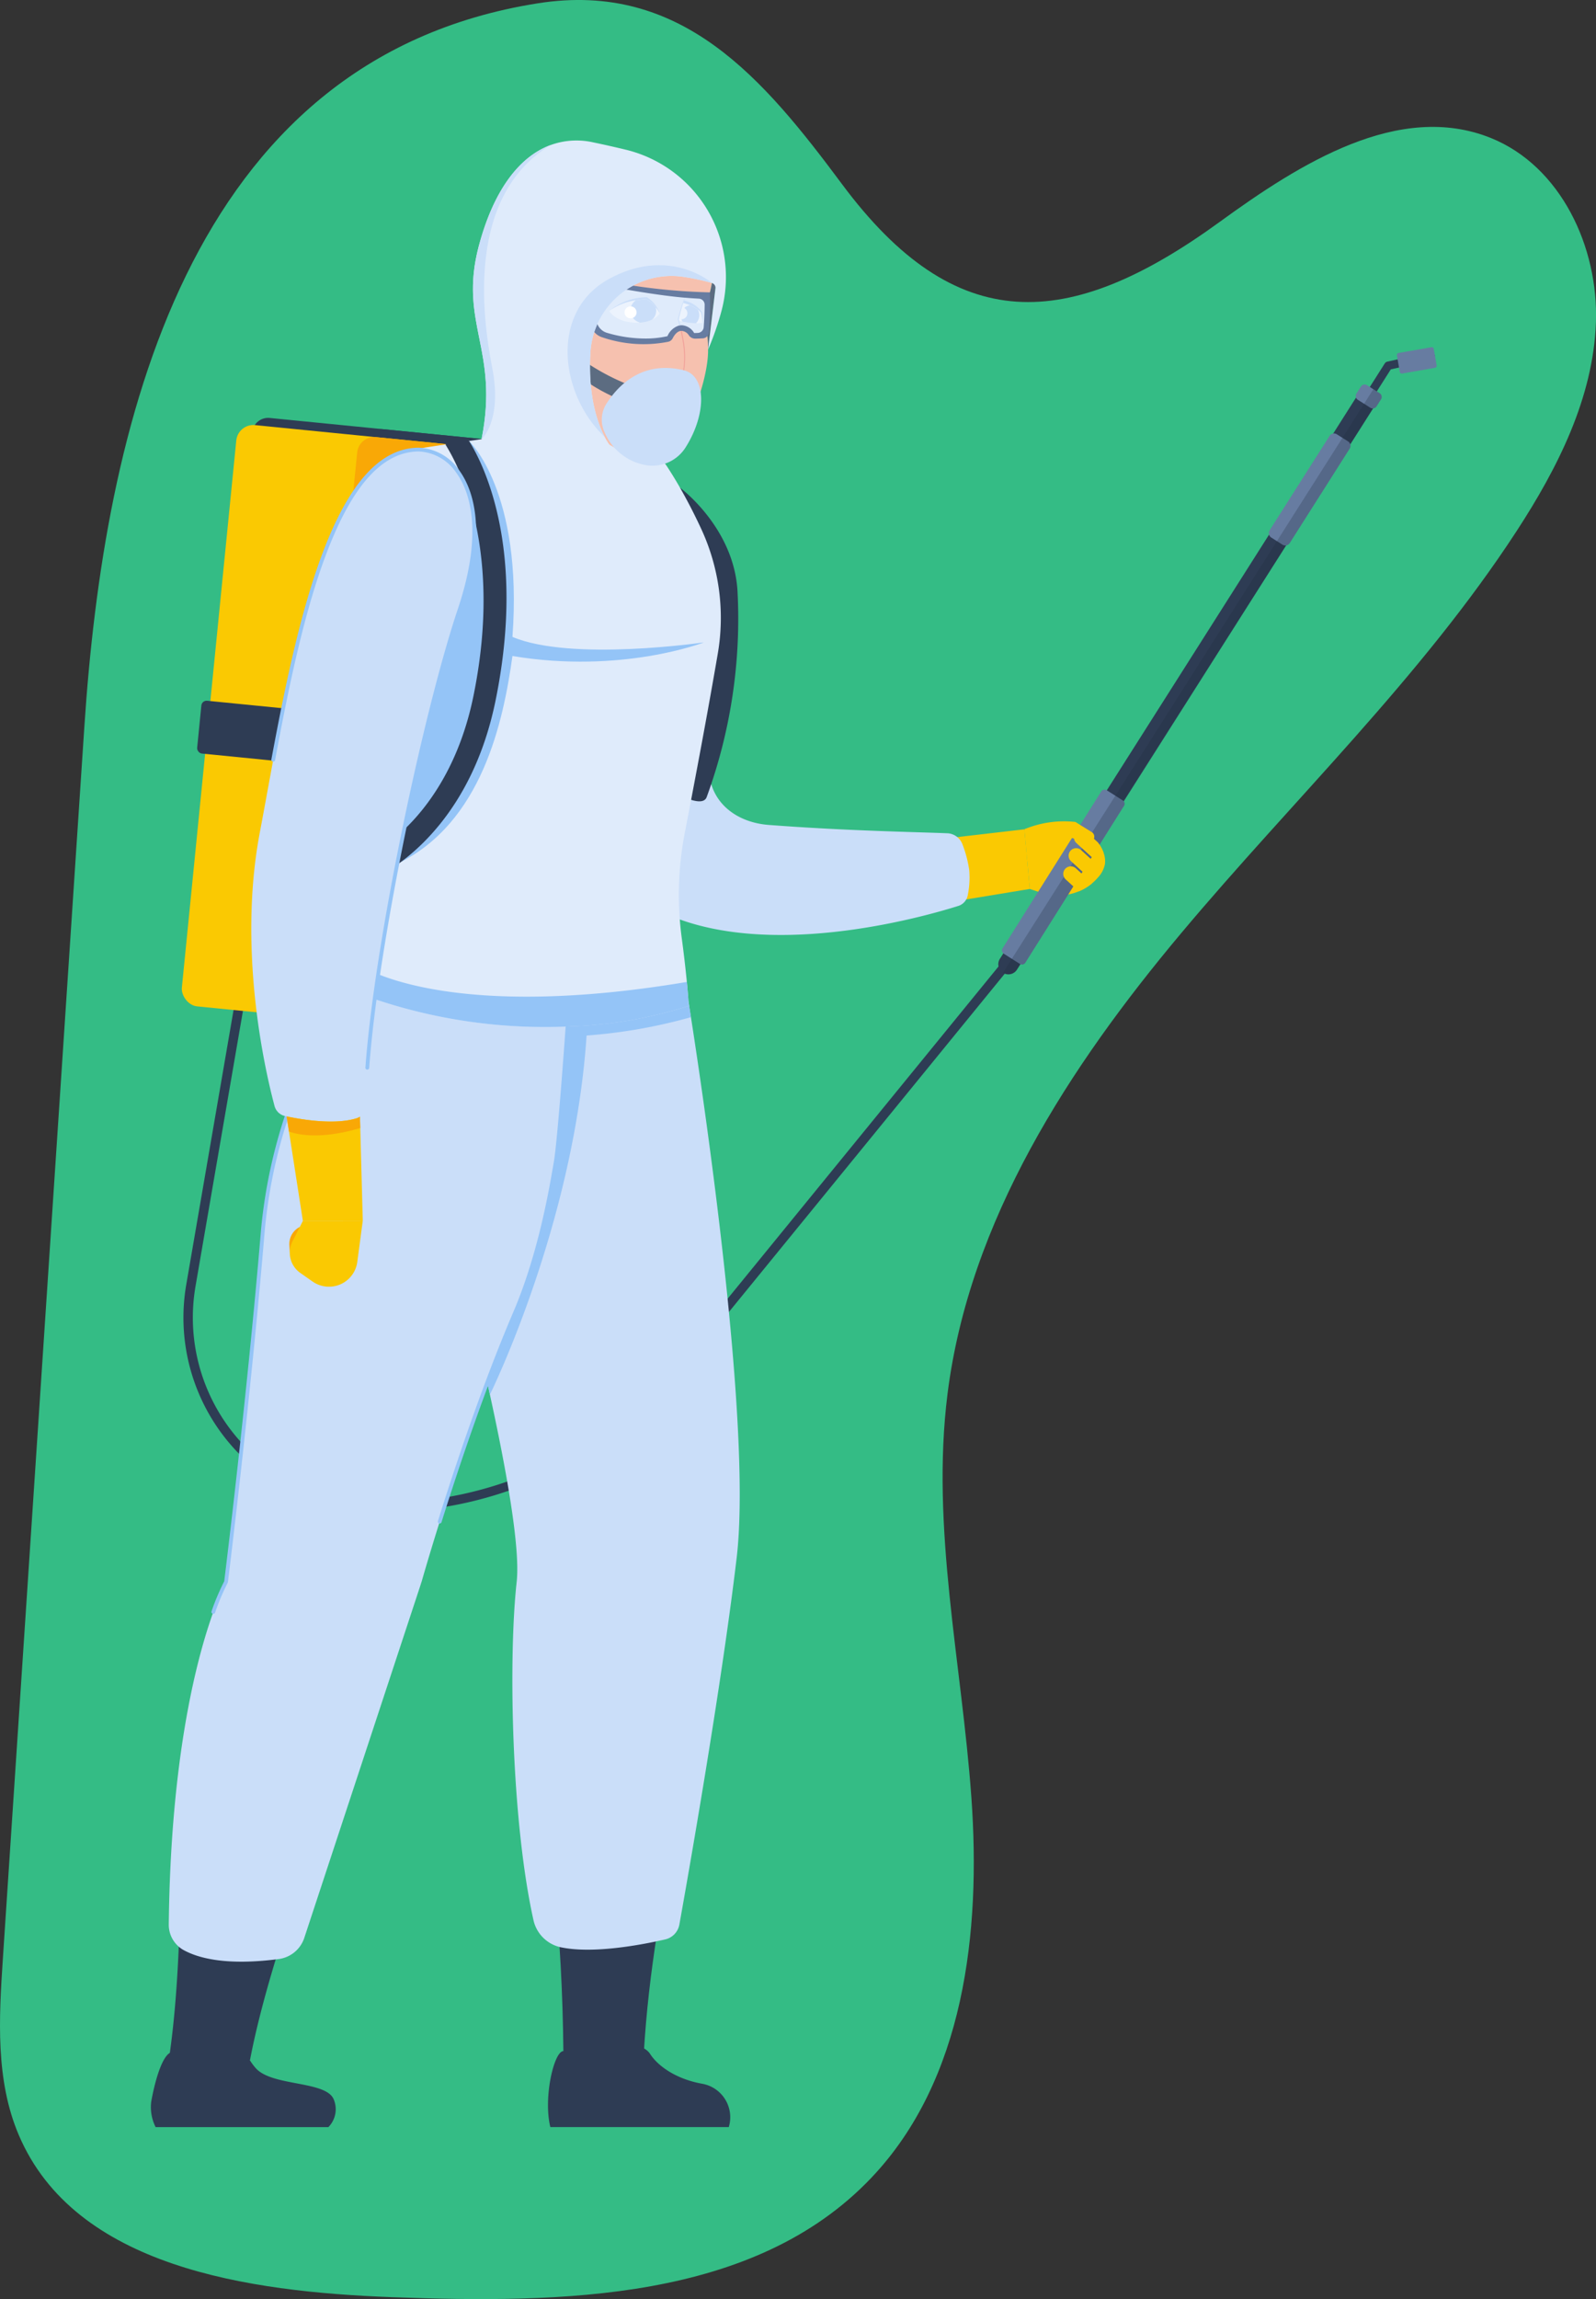 <svg xmlns="http://www.w3.org/2000/svg" width="250.421" height="360.52" viewBox="0 0 250.421 360.52">
  <rect x="0" y="0" width="250.421" height="360.52" fill="#333333" stroke="none"/>
  <g id="Grupo_960474" data-name="Grupo 960474" transform="translate(-317.245 -4355.15)">
    <path id="Trazado_726820" data-name="Trazado 726820" d="M348.772,126.378l-12.79,193.24c-.619,9.324-1.17,19.051,2.5,27.647,8.829,20.709,36,24.576,58.5,25.417,26.678.994,56.878.638,75.266-18.715,14.586-15.353,17.216-38.519,15.7-59.642s-6.385-42.261-3.745-63.274c3.416-27.176,19.06-51.27,36.662-72.253s37.651-40.075,52.61-63.019c6.459-9.905,12.044-20.922,12.466-32.742s-5.511-24.511-16.479-28.932c-14.406-5.8-29.956,4-42.519,13.132-23.881,17.359-41.494,18.019-59.28-5.878-12.272-16.49-25.127-31.94-47.718-28.379C364.577,21.706,351.829,80.173,348.772,126.378Z" transform="translate(-18.288 4342.685)" fill="#34bc85"/>
    <g id="Grupo_960148" data-name="Grupo 960148" transform="translate(340.898 4377.181)">
      <path id="Trazado_726821" data-name="Trazado 726821" d="M399.683,156.561c-.425,0-.846,0-1.268-.014a30.483,30.483,0,0,1-29.395-35.654l9.472-54.949,1.454.249-9.472,54.949a29.012,29.012,0,0,0,27.97,33.931,58.966,58.966,0,0,0,47.222-21.8l52.895-64.832,1.142.931L446.809,134.2a60.787,60.787,0,0,1-47.126,22.36Z" transform="translate(-363.448 58.515)" fill="#2e3c54"/>
      <g id="Grupo_960135" data-name="Grupo 960135" transform="translate(60.675 54.94)">
        <g id="Grupo_960134" data-name="Grupo 960134" transform="translate(57.833 53.065)">
          <g id="Grupo_960133" data-name="Grupo 960133" transform="translate(0)">
            <path id="Trazado_726822" data-name="Trazado 726822" d="M369.834,72.19,387.381,69.3l-.836-9.36-17.463,2.03s-1.134,7.067-1.115,7.295S369.834,72.19,369.834,72.19Z" transform="translate(-367.968 -59.937)" fill="#fac902"/>
          </g>
        </g>
        <path id="Trazado_726823" data-name="Trazado 726823" d="M437.46,105.649c-5.648,1.781-30.54,8.845-46.929.764-5.739-2.83-10.853-10.839-14.343-17.616-.219-.419-.427-.835-.63-1.244-2.6-5.218-4.144-9.409-4.144-9.409l22.654-37.58s.159,1.452.419,3.892.619,5.826,1.022,9.746v.005c.948,9.256,2.137,21.393,2.813,30.384.378,4.991,4.41,7.988,9.4,8.363,12.565.951,23.179,1.1,28.132,1.312a2.676,2.676,0,0,1,2.216,1.644,18.584,18.584,0,0,1,1.093,4.123,13.728,13.728,0,0,1-.238,3.966A2.157,2.157,0,0,1,437.46,105.649Z" transform="translate(-371.414 -40.565)" fill="#cadef9"/>
        <path id="Trazado_726824" data-name="Trazado 726824" d="M376.282,66.127a4.32,4.32,0,0,1-1.112,2.12,7.915,7.915,0,0,1-2.994,2.153,8.539,8.539,0,0,1-5.944.2l-1.748-.578-.833-9.36s4.144-1.452,6.785-1.082a8.066,8.066,0,0,1,4.739,3.139,6.193,6.193,0,0,1,.888,1.619A3.783,3.783,0,0,1,376.282,66.127Z" transform="translate(-287.24 -7.598)" fill="#fac902"/>
      </g>
      <g id="Grupo_960136" data-name="Grupo 960136" transform="translate(7.733 43.26)">
        <rect id="Rectángulo_340531" data-name="Rectángulo 340531" width="45.406" height="85.425" rx="2.51" transform="translate(8.436 0) rotate(5.667)" fill="#2e3c54"/>
        <rect id="Rectángulo_340532" data-name="Rectángulo 340532" width="45.406" height="85.425" rx="2.51" transform="translate(26.125 1.755) rotate(5.668)" fill="#2e3c54"/>
      </g>
      <g id="Grupo_960137" data-name="Grupo 960137" transform="translate(4.639 44.363)">
        <rect id="Rectángulo_340533" data-name="Rectángulo 340533" width="48.694" height="91.61" rx="2.692" transform="matrix(0.995, 0.099, -0.099, 0.995, 9.047, 0)" fill="#fac902"/>
        <rect id="Rectángulo_340534" data-name="Rectángulo 340534" width="48.694" height="91.61" rx="2.692" transform="translate(28.017 1.882) rotate(5.668)" fill="#f9a806"/>
      </g>
      <path id="Trazado_726825" data-name="Trazado 726825" d="M385.978,32.837a24.032,24.032,0,0,0,1.151-4.172c.227.071.438.14.63.214L386.528,39.1C386.534,35.987,385.781,33.544,385.978,32.837Z" transform="translate(-299.08 -6.322)" fill="#5c6c81"/>
      <path id="Trazado_726826" data-name="Trazado 726826" d="M385.97,71.587s6.347,40.993,8.212,56.957c1.315,11.245,2.8,22.462,4.38,31.775-4.55,28.5,2.608,32.742,3.01,74.039l5.415,1.507,7.191-1.507c1.515-26.423,9.1-47.315,10.987-74.039,1.512-21.448-3.914-90.242-3.914-90.242Z" transform="translate(-336.822 65.705)" fill="#2e3c54"/>
      <path id="Trazado_726827" data-name="Trazado 726827" d="M401.154,130.968c1.107,1.726,3.843,3.884,8.171,4.662a5.332,5.332,0,0,1,4.161,6.793h-28c-1.134-4.624.586-11.913,2.043-11.913s5.758,1.255,6.377.638C396.273,128.788,400.05,129.24,401.154,130.968Z" transform="translate(-322.789 169.095)" fill="#2e3c54"/>
      <path id="Trazado_726828" data-name="Trazado 726828" d="M432.16,157.023c-2.419,20.446-7.621,49.884-8.99,57.513a2.921,2.921,0,0,1-2.222,2.326c-3.542.816-11.3,2.32-16.43,1.222a5.6,5.6,0,0,1-4.249-4.29c-3.457-15.551-3.947-41.009-2.627-52.993.575-5.207-1.52-17.128-4.2-29.376-.137-.63-.277-1.266-.419-1.9-3.273-14.726-7.223-29.447-8.212-33.09-.151-.559-.233-.857-.233-.857l4.794-23.516,22.16-1.424L424.6,69.8s.14.868.386,2.443C426.845,84.129,434.633,136.134,432.16,157.023Z" transform="translate(-340.227 65.227)" fill="#cadef9"/>
      <path id="Trazado_726829" data-name="Trazado 726829" d="M442.484,103.022s-21.8,48.044-26.91,74.946l-7.226,5.747-5.542-5.563c2.846-19.128,1.027-38.612,3.72-52.347a58.242,58.242,0,0,1,9.809-22.782Z" transform="translate(-399.992 123.003)" fill="#2e3c54"/>
      <path id="Trazado_726830" data-name="Trazado 726830" d="M457.046,74.559s-1.276,18.391-1.923,22.026c-.526,2.953-2.233,13.852-6.35,23.473-1.783,4.158-3.492,8.544-5.078,12.855-5.58,15.156-9.6,29.37-9.6,29.37l-18.4,55.82a4.9,4.9,0,0,1-4.019,3.323c-8.212,1.071-12.633-.14-14.937-1.419a4.544,4.544,0,0,1-2.309-4.032c.436-38.434,8.99-53.692,8.99-53.692s3.523-28.2,5.763-54.968a80.792,80.792,0,0,1,10.71-33.405,5.34,5.34,0,0,0,.249-.479c1.375-2.978,2.257-4.481,2.257-4.481L455.455,74.3Z" transform="translate(-391.602 63.742)" fill="#cadef9"/>
      <path id="Trazado_726831" data-name="Trazado 726831" d="M394.614,167.481a.253.253,0,0,1-.1-.019.294.294,0,0,1-.178-.375,35.97,35.97,0,0,1,1.991-4.706c.175-1.43,3.586-29.011,5.755-54.9A80.609,80.609,0,0,1,412.832,73.95c.068-.123.162-.29.233-.452,1.37-2.961,2.265-4.5,2.276-4.512a.3.3,0,0,1,.3-.142l34.649,5.61a.3.3,0,0,1,.247.312c-.052.753-1.285,18.452-1.926,22.059-.036.2-.077.441-.126.718-.655,3.783-2.4,13.83-6.243,22.818-1.635,3.819-3.345,8.138-5.073,12.844-2.263,6.147-4.533,12.847-6.752,19.914a.294.294,0,0,1-.561-.175c2.219-7.078,4.492-13.787,6.758-19.944,1.737-4.712,3.446-9.042,5.087-12.872,3.821-8.924,5.552-18.923,6.2-22.686.047-.277.09-.518.126-.72.592-3.339,1.739-19.44,1.9-21.728L448.6,74.78,415.75,69.46c-.268.477-1.055,1.917-2.148,4.284-.082.181-.181.362-.257.5a80.006,80.006,0,0,0-10.672,33.285c-2.216,26.467-5.73,54.7-5.766,54.982a.3.3,0,0,1-.036.107,34.783,34.783,0,0,0-1.978,4.67A.3.3,0,0,1,394.614,167.481Z" transform="translate(-384.798 63.554)" fill="#94c4f7"/>
      <path id="Trazado_726832" data-name="Trazado 726832" d="M386.186,40.38s8.453,6.21,9.034,16.205A81.438,81.438,0,0,1,390.388,88.9c-.671,1.833-4.868-.666-4.868-.666l-.857-15.225Z" transform="translate(-303.156 14.053)" fill="#2e3c54"/>
      <g id="Grupo_960139" data-name="Grupo 960139" transform="translate(132.985 32.361)">
        <g id="Grupo_960138" data-name="Grupo 960138" transform="translate(0 0)">
          <path id="Trazado_726833" data-name="Trazado 726833" d="M358.134,33.615a.649.649,0,0,0-.69-.981l-6.659,1.487a.653.653,0,0,0-.408.285l-5.509,8.675a.648.648,0,0,0,1.093.7l5.366-8.448,6.4-1.427A.657.657,0,0,0,358.134,33.615Z" transform="translate(-289.74 -31.806)" fill="#2e3c54"/>
          <path id="Trazado_726834" data-name="Trazado 726834" d="M348.87,126.1a1.589,1.589,0,0,0,2.189-.488L407.153,37.27a1.585,1.585,0,1,0-2.676-1.7l-56.094,88.343A1.583,1.583,0,0,0,348.87,126.1Z" transform="translate(-348.135 -27.952)" fill="#2e3c54"/>
          <path id="Trazado_726835" data-name="Trazado 726835" d="M362.821,83.4l2.526,1.6a.313.313,0,0,0,.079.041.608.608,0,0,0,.77-.23l15.482-24.593a.614.614,0,0,0-.118-.8.375.375,0,0,0-.071-.055l-2.523-1.6a.366.366,0,0,0-.079-.041.615.615,0,0,0-.773.23L362.632,82.546a.616.616,0,0,0,.118.8A.448.448,0,0,0,362.821,83.4Z" transform="translate(-361.957 11.76)" fill="#677ca1"/>
          <path id="Trazado_726836" data-name="Trazado 726836" d="M348.138,36.868l1.969,1.252a.708.708,0,0,0,.967-.216l.7-1.1a.7.7,0,0,0-.216-.967l-1.97-1.252a.7.7,0,0,0-.967.216l-.7,1.1a.7.7,0,0,0-.063.625A.707.707,0,0,0,348.138,36.868Z" transform="translate(-291.73 -28.572)" fill="#677ca1"/>
          <rect id="Rectángulo_340535" data-name="Rectángulo 340535" width="3.278" height="5.873" rx="0.306" transform="matrix(0.172, 0.985, -0.985, 0.172, 68.274, 0)" fill="#677ca1"/>
          <path id="Trazado_726837" data-name="Trazado 726837" d="M349.982,53.6l1.759,1.118a.829.829,0,0,0,1.14-.255l9.4-14.8a.823.823,0,0,0-.255-1.14l-1.759-1.118a.829.829,0,0,0-1.14.255l-9.4,14.8a.831.831,0,0,0,.255,1.14Z" transform="translate(-307.15 -23.699)" fill="#677ca1"/>
        </g>
        <path id="Trazado_726838" data-name="Trazado 726838" d="M347.812,126.254a1.589,1.589,0,0,0,2.189-.488l.545-.86a.608.608,0,0,0,.77-.23L366.8,100.083a.614.614,0,0,0-.118-.8l25.554-40.045a.824.824,0,0,0,.573-.373l9.4-14.8a.818.818,0,0,0,.1-.677l3.58-5.637a.689.689,0,0,0,.54-.32l.7-1.1a.7.7,0,0,0-.216-.967l-.986-.627Z" transform="translate(-347.077 -28.105)" fill="#232d3f" opacity="0.25"/>
      </g>
      <path id="Trazado_726839" data-name="Trazado 726839" d="M442.731,71.729c-1.016,5.939-2.189,12.354-3.279,18.134-.274,1.457-.542,2.876-.8,4.235v0l-.071.373c-.364,1.915-.709,3.7-1.022,5.322a51.247,51.247,0,0,0-.482,16.512c.288,2.148.575,4.533.8,6.889.1,1.044.189,2.074.26,3.082.016.216.036.477.055.751l-.025-.071s-9.105,3.361-22.875,3.3a83.68,83.68,0,0,1-29.628-5.531c.353-1.3.734-2.657,1.115-4.035.518-1.852,1.044-3.734,1.55-5.525a68.2,68.2,0,0,0,1.879-8.938q.32-2.268.485-4.55a66.7,66.7,0,0,0-.181-11.716l-.011-.134c-.5-4.8-1.126-9.07-1.655-13.047-.474-3.572-.871-6.914-1.038-10.209-.1-1.926-.12-3.835-.033-5.763.249-5.372.63-9.231,1.038-12.006.622-4.243,1.375-7.908,5.528-8.966.614-.153,2.956-.52,5.667-.929,1.2-.175,2.471-.362,3.7-.54,3.454-.5,6.574-.929,6.791-.961.192-.025.384-.049.578-.079a147.7,147.7,0,0,1,17.838,2.1c1.005.205,1.958.436,2.813.679a5.29,5.29,0,0,1,2.265,1.315l.008,0a5.355,5.355,0,0,1,.742.9c.534.814,1.241,1.939,2.049,3.345.583,1.022,1.219,2.189,1.89,3.5l.252.5q.6,1.192,1.219,2.528A33.154,33.154,0,0,1,442.731,71.729Z" transform="translate(-353.762 8.752)" fill="#dfebfb"/>
      <path id="Trazado_726840" data-name="Trazado 726840" d="M412.7,41.37l-7.779,12.255L398.2,94.659l4.98-2.884,7.237-9.481,5.873-15.534s.181-8.766,0-9.086S412.7,41.37,412.7,41.37Z" transform="translate(-361.271 15.775)" fill="#94c4f7"/>
      <path id="Trazado_726841" data-name="Trazado 726841" d="M420.319,129.689c2.23-.2,2.4,1.6,3.912,3.265,2.6,2.865,11.086,1.907,12.223,4.911a3.988,3.988,0,0,1-.857,4.3H408.489a6.951,6.951,0,0,1-.693-3.969c.457-2.638,1.852-8.522,3.775-7.76C417.054,132.979,418.21,129.878,420.319,129.689Z" transform="translate(-407.724 169.356)" fill="#2e3c54"/>
      <path id="Trazado_726842" data-name="Trazado 726842" d="M390.792,38.2c.06.082.112.17.17.252C390.907,38.369,390.852,38.284,390.792,38.2Z" transform="translate(-315.561 10.265)" fill="#5272b9"/>
      <path id="Trazado_726843" data-name="Trazado 726843" d="M405.869,63.778a1,1,0,0,1-.852.449c-.948-.016-1.635-.014-2.142-.008a6.468,6.468,0,0,1-3.005-.682c-.622-.312-1.4-.715-2.279-1.2a62.527,62.527,0,0,1-5.711-3.556c-1.307-.912-2.643-1.928-3.947-3.046a34.411,34.411,0,0,1-1.852-6.04h.022a1.072,1.072,0,0,0,1.066-1.066c0-.411.005-.934,0-1.52,0-1.115-.016-2.468-.066-3.775.488.071.43-.033.9-.236.071-4.29,2.6-9.124,2.6-9.124a13.165,13.165,0,0,0,2.931-.866c.348-1.156.8-4.684,1.049-5.8,3.619-1.786,10.026-4.029,14.074-2.611,1.008.353.507,3.268.507,3.268a5.04,5.04,0,0,0,.564-.945c.025-.055.044-.107.068-.164a5.766,5.766,0,0,1,2.241,2.706,11.484,11.484,0,0,1,.523,6.8,24.032,24.032,0,0,1-1.151,4.172c-.2.707.556,3.15.551,6.259V46.8c0,.164,0,.334-.005.5C411.86,50.586,410.164,57.22,405.869,63.778Z" transform="translate(-324.512 -14.012)" fill="#f6c1af"/>
      <g id="Grupo_960140" data-name="Grupo 960140" transform="translate(55.744 4.587)">
        <path id="Trazado_726844" data-name="Trazado 726844" d="M390.512,35.726a29.213,29.213,0,0,0,1.1,7.421,10.6,10.6,0,0,1,4.446.86,25.261,25.261,0,0,1,.581,5.363,3.885,3.885,0,0,0,1.948-.126,40.869,40.869,0,0,1,2.326-11.3,16.089,16.089,0,0,0,3.577-1.057c.422-1.413,1.134-4.6,1.433-5.966h0c-.055-.3-.1-.625-.14-.961a17.106,17.106,0,0,1,.022-3.662,25.637,25.637,0,0,1,5.133-3.684c-2.342-.307-8.442-.92-12.809.29-3.194,2.438-4.175,5.125-5.613,8.215-.227,2.408-.219,3-.219,3Z" transform="translate(-390.509 -22.183)" fill="#612d4b"/>
        <path id="Trazado_726845" data-name="Trazado 726845" d="M398.733,27.937c-.378.074-.756.126-1.134.17s-.759.079-1.14.107c-.761.063-1.523.093-2.29.142a10.769,10.769,0,0,0,1.151.074c.384.005.77-.005,1.153-.036a10.73,10.73,0,0,0,1.145-.151A6.054,6.054,0,0,0,398.733,27.937Z" transform="translate(-388.326 -12.175)" fill="#3b1c3b"/>
      </g>
      <path id="Trazado_726846" data-name="Trazado 726846" d="M403.949,37.155c-.433.025-.83.041-1.151.047a1.22,1.22,0,0,1-1.035-.507,1.468,1.468,0,0,0-1.14-.709c-.036,0-.071,0-.107,0l-.041.005c-.6.071-1.033.709-1.257,1.148a1.051,1.051,0,0,1-.7.551,20.055,20.055,0,0,1-10.376-.707,2.665,2.665,0,0,1-1.857-2.342c-.293-4.251,5.969-5.867,5.969-5.867a95.2,95.2,0,0,0,12.8,1.172,56.612,56.612,0,0,1-.153,6.284A1.024,1.024,0,0,1,403.949,37.155Z" transform="translate(-317.32 -6.129)" fill="#677ca1"/>
      <path id="Trazado_726847" data-name="Trazado 726847" d="M402.5,35.958c-.208.008-.4.011-.553.014a2.41,2.41,0,0,0-1.978-1.219c-.049,0-.1,0-.153.005l-.041.005a1.057,1.057,0,0,0-.134.016,2.881,2.881,0,0,0-1.885,1.687,15.357,15.357,0,0,1-3.5.37,21.183,21.183,0,0,1-5.966-.888,2.339,2.339,0,0,1-1.479-3.23l.011-.025a7.629,7.629,0,0,1,3.386-3.72c.931.153,6.314,1.129,10.247,1.457l.036,0c.74.063,1.479.112,2.2.151a.948.948,0,0,1,.9.956c-.008,1.378-.077,2.605-.145,3.509A.983.983,0,0,1,402.5,35.958Z" transform="translate(-316.681 -5.781)" fill="#dfebfb"/>
      <g id="Grupo_960141" data-name="Grupo 960141" transform="translate(71.95 24.565)">
        <path id="Trazado_726848" data-name="Trazado 726848" d="M389.161,31.635s.775,1.624,3.857,1.833a7.541,7.541,0,0,0,.994,0A5.071,5.071,0,0,0,395.88,33a2.935,2.935,0,0,0,1.2-.972h0a4.793,4.793,0,0,0-2.021-2.556A9.281,9.281,0,0,0,389.161,31.635Z" transform="translate(-389.161 -29.476)" fill="#ecf3fd"/>
        <path id="Trazado_726849" data-name="Trazado 726849" d="M389.161,31.635a9.479,9.479,0,0,1,4.183-1.671h0c.586-.1,1.134-.145,1.616-.181a4.434,4.434,0,0,1,1.487,1.287,7.154,7.154,0,0,1,.633.961,4.793,4.793,0,0,0-2.021-2.556A9.281,9.281,0,0,0,389.161,31.635Z" transform="translate(-389.161 -29.476)" fill="#cadef9"/>
        <path id="Trazado_726850" data-name="Trazado 726850" d="M389.371,31.251a1.977,1.977,0,0,0,1.537,2.024,5.071,5.071,0,0,0,1.868-.466,1.91,1.91,0,0,0,.567-1.934,4.434,4.434,0,0,0-1.487-1.287c-.482.036-1.03.085-1.616.181h0A1.924,1.924,0,0,0,389.371,31.251Z" transform="translate(-386.056 -29.281)" fill="#cadef9"/>
      </g>
      <g id="Grupo_960142" data-name="Grupo 960142" transform="translate(82.844 25.077)">
        <path id="Trazado_726851" data-name="Trazado 726851" d="M386.7,32.638l.057.205c.123.038.3.09.526.142a9.755,9.755,0,0,0,2.117.252c.307,0,.633-.005.975-.03a3.6,3.6,0,0,0-.041-1.753,4.665,4.665,0,0,0-2.813-1.791l-.131.405c-.049.156-.1.312-.142.468-.1.351-.205.7-.3,1.055-.022.088-.047.175-.066.263l-.066.266c-.022.088-.041.178-.063.266Z" transform="translate(-386.7 -29.663)" fill="#ecf3fd"/>
        <path id="Trazado_726852" data-name="Trazado 726852" d="M386.7,30.068a9.243,9.243,0,0,1,1.093.37A5.759,5.759,0,0,1,389,31.1a2.5,2.5,0,0,1,.488.455,4.787,4.787,0,0,1,.2,1.657,3.6,3.6,0,0,0-.041-1.753,4.665,4.665,0,0,0-2.813-1.791Z" transform="translate(-386.009 -29.663)" fill="#cadef9"/>
        <path id="Trazado_726853" data-name="Trazado 726853" d="M386.9,32.129a1.452,1.452,0,0,0,.156.364,9.955,9.955,0,0,0,2.117.252,1.743,1.743,0,0,0,.485-.9,1.7,1.7,0,0,0-.2-1.241,5.666,5.666,0,0,0-1.208-.657,1.412,1.412,0,0,0-.9.414.947.947,0,0,1-.455,1.77Z" transform="translate(-386.47 -29.171)" fill="#cadef9"/>
      </g>
      <path id="Trazado_726854" data-name="Trazado 726854" d="M390.544,38.79a1.843,1.843,0,0,1-.047.318,2.078,2.078,0,0,1-.1.3,1.624,1.624,0,0,1-.372.515,1.836,1.836,0,0,1-.529.351,2.826,2.826,0,0,1-.6.2,4.747,4.747,0,0,1-1.244.068,5.916,5.916,0,0,0,.622-.019,4.651,4.651,0,0,0,.611-.1,2.87,2.87,0,0,0,.581-.205,1.882,1.882,0,0,0,.5-.351,1.6,1.6,0,0,0,.34-.5,1.671,1.671,0,0,0,.129-.586,1.843,1.843,0,0,0-.066-.6,1.521,1.521,0,0,0-.1-.282.943.943,0,0,0-.162-.244.066.066,0,0,1-.014-.052v0c.019-.164.047-.334.068-.5l.036-.378.006-.063.005-.063.014-.252.008-.126.005-.126.005-.252,0-.126,0-.123c0-.173,0-.34-.008-.507l-.014-.252c0-.041-.006-.085-.008-.126l-.008-.126-.019-.252-.025-.252-.027-.249-.033-.252c-.088-.666-.211-1.329-.353-1.991-.011-.058-.025-.115-.038-.173l.041-.005c.036,0,.071,0,.107,0l.036.151.055.247.049.252.052.247.047.249.044.252.041.252.041.252.033.252a15.285,15.285,0,0,1,.142,2.035,13.249,13.249,0,0,1-.164,2,1.425,1.425,0,0,1,.156.252,1.734,1.734,0,0,1,.1.3A2.011,2.011,0,0,1,390.544,38.79Z" transform="translate(-306.544 -1.551)" fill="#f1a19a"/>
      <path id="Trazado_726855" data-name="Trazado 726855" d="M388.808,29.511c-.03.085-.06.17-.085.255-.022.055-.038.112-.057.167-.044.134-.088.268-.131.408s-.1.31-.142.466c-.107.351-.205.7-.3,1.052-.022.09-.047.178-.066.266l-.066.266c-.025.088-.041.178-.063.266l-.055.252c.016.066.036.134.055.205.066.241.129.485.189.726a1.057,1.057,0,0,0-.134.016c-.066-.266-.131-.526-.2-.792l-.036-.14v-.03c.085-.353.172-.709.274-1.06s.206-.7.321-1.052c.049-.153.1-.307.153-.46.047-.131.1-.268.145-.4.022-.06.041-.115.066-.17.027-.082.058-.164.09-.244Z" transform="translate(-305 -4.856)" fill="#cadef9"/>
      <g id="Grupo_960143" data-name="Grupo 960143" transform="translate(55.777 24.219)">
        <path id="Trazado_726856" data-name="Trazado 726856" d="M395.443,34.514a24.419,24.419,0,0,0,2.731,5.684c.236.09.466.173.685.236a8.242,8.242,0,0,0,2.375.378h.022a1.07,1.07,0,0,0,1.063-1.066c.005-.411.008-.931.008-1.52,0-1.115-.019-2.471-.068-3.775a21.271,21.271,0,0,0-.477-4.394,8.712,8.712,0,0,0-3.643-.7c-.367-.008-.764,0-1.186.022A21.054,21.054,0,0,0,395.443,34.514Z" transform="translate(-395.443 -29.35)" fill="#f6c1af"/>
        <path id="Trazado_726857" data-name="Trazado 726857" d="M400.551,33.944a11.964,11.964,0,0,0,.057-1.718,8.877,8.877,0,0,0-.2-1.715.1.1,0,0,0-.055-.071,3.96,3.96,0,0,0-.74-.257c-.246-.066-.5-.121-.745-.175-.5-.1-1-.186-1.5-.257a.155.155,0,0,0-.151.071,8.557,8.557,0,0,0-.573,1.1,11.089,11.089,0,0,0-.433,1.148,10.354,10.354,0,0,0-.307,1.189,11.4,11.4,0,0,0-.167,1.219.168.168,0,0,0,.005.052c.1.405.214.808.348,1.205s.282.786.449,1.17a10.7,10.7,0,0,0,.573,1.115,7.775,7.775,0,0,0,.718,1.038.109.109,0,0,0,.153.014l.019-.022a3.606,3.606,0,0,1,.559-.616,2.511,2.511,0,0,1,.7-.444,1.49,1.49,0,0,1,.819-.066,1.869,1.869,0,0,1,.756.375,1.792,1.792,0,0,0-.74-.444,1.541,1.541,0,0,0-.877.014,2.547,2.547,0,0,0-.775.425,3.473,3.473,0,0,0-.622.63l.17-.008a7.73,7.73,0,0,1-.646-1.027c-.195-.359-.362-.731-.526-1.107s-.3-.759-.422-1.148-.23-.783-.323-1.181l0,.052a12.275,12.275,0,0,1,.463-2.331,10.739,10.739,0,0,1,.408-1.12,8.109,8.109,0,0,1,.529-1.057l-.153.071c.5.063,1,.137,1.493.216.246.041.493.088.737.14a4.152,4.152,0,0,1,.7.211l-.055-.071A13.311,13.311,0,0,1,400.551,33.944Z" transform="translate(-394.763 -28.656)" fill="#f1a19a"/>
      </g>
      <path id="Trazado_726858" data-name="Trazado 726858" d="M390.513,30.745a.941.941,0,1,0,1.12-.72A.939.939,0,0,0,390.513,30.745Z" transform="translate(-316.147 -3.994)" fill="#fff"/>
      <path id="Trazado_726859" data-name="Trazado 726859" d="M391.258,33a34.771,34.771,0,0,0,9.026,4.648l-.846,2.567s-6.065-2.022-9.053-5.161A15.636,15.636,0,0,1,391.258,33Z" transform="translate(-323.765 1.219)" fill="#5c6c81"/>
      <path id="Trazado_726860" data-name="Trazado 726860" d="M440.024,74.1,440,74.027a68.327,68.327,0,0,1-19.008,3.23c-1.244.055-2.534.082-3.868.074A83.68,83.68,0,0,1,387.5,71.8c.353-1.3.734-2.657,1.115-4.035,1.608.992,15.263,8.519,51.1,2.5.1,1.044.189,2.074.26,3.082C439.985,73.564,440,73.824,440.024,74.1Z" transform="translate(-355.594 61.682)" fill="#94c4f7"/>
      <path id="Trazado_726861" data-name="Trazado 726861" d="M409.81,86.7l-.063-1.156a3,3,0,0,1,1.638-2.843h0l.1,2.328Z" transform="translate(-387.997 87.661)" fill="#f9a806"/>
      <path id="Trazado_726862" data-name="Trazado 726862" d="M399.7,33.907c3.471.866,3.58,6.777.274,12.031a6.142,6.142,0,0,1-6.081,2.86,8.632,8.632,0,0,1-6.665-5.185,4.679,4.679,0,0,1,.3-4.49C389.248,36.416,393.07,32.25,399.7,33.907Z" transform="translate(-316.022 2.138)" fill="#cadef9"/>
      <path id="Trazado_726863" data-name="Trazado 726863" d="M397.885,37.712s8.489,7.914,6.807,30.718c9.264,3.909,30.044.857,30.044.857s-12.858,5-30.044,2.139c-1.422,10.163-4.731,26.19-18.06,32.575l3.219-5.865,5.213-6.393,3.635-9.894,2.041-8.327.97-8.872-.131-9.119-.26-5.344Z" transform="translate(-347.939 9.413)" fill="#94c4f7"/>
      <path id="Trazado_726864" data-name="Trazado 726864" d="M424.336,47.336a44.271,44.271,0,0,1-2.076,5.961v-.011l1.156-9.587a.786.786,0,0,0-.551-.844l-.005,0a35.068,35.068,0,0,0-4.167-.918,12.754,12.754,0,0,0-14.9,11.853c-.408,7.01,1.233,11.283,2.252,13.209a8.021,8.021,0,0,0,.753,1.219s-6.029,1.767-20.084-.86c2.819-14.069-3.651-18.194-.416-30.348,2.339-8.774,6.391-13.995,11.258-15.789a11.881,11.881,0,0,1,6.654-.425c1.668.348,3.41.737,5.174,1.164A20.553,20.553,0,0,1,424.336,47.336Z" transform="translate(-334.811 -20.508)" fill="#dfebfb"/>
      <path id="Trazado_726865" data-name="Trazado 726865" d="M419.337,72.246a82.369,82.369,0,0,1-16.375,2.876c-1.972,29.5-14.992,55.949-15.167,56.3-.137-.63-.277-1.266-.419-1.9,1.383-3.693,2.852-7.407,4.372-10.954,4.117-9.62,5.824-20.52,6.35-23.473.575-3.23,1.646-18.109,1.876-21.388a68.327,68.327,0,0,0,19.008-3.23l.025.071c-.019-.274-.038-.534-.055-.751C418.95,69.8,419.09,70.671,419.337,72.246Z" transform="translate(-334.575 65.227)" fill="#94c4f7"/>
      <path id="Trazado_726866" data-name="Trazado 726866" d="M419.677,78.558c-3.594,17.545-13.655,24.859-17.649,27.127a15.794,15.794,0,0,1-1.644.833,1.771,1.771,0,1,1-1.345-3.276,19.625,19.625,0,0,0,3.473-2.106,29.384,29.384,0,0,0,3.583-3.12c3.449-3.514,8-9.867,10.111-20.166,5.309-25.908-4.336-39.2-4.377-39.483a4.248,4.248,0,0,1,3.7-.54C417.592,41.1,424.613,54.447,419.677,78.558Z" transform="translate(-365.582 9.3)" fill="#2e3c54"/>
      <rect id="Rectángulo_340536" data-name="Rectángulo 340536" width="18.689" height="8.322" rx="0.824" transform="translate(8.023 87.772) rotate(5.668)" fill="#2e3c54"/>
      <g id="Grupo_960147" data-name="Grupo 960147" transform="translate(21.227 150.077)">
        <g id="Grupo_960146" data-name="Grupo 960146" transform="translate(0)">
          <g id="Grupo_960144" data-name="Grupo 960144">
            <path id="Trazado_726867" data-name="Trazado 726867" d="M418.215,94.627h-9.4l-2.178-14-.367-2.375-.1-.633s4.172-2.326,4.4-2.326,7.166,1.759,7.166,1.759l.033,1.244.052,1.781Z" transform="translate(-406.173 -75.296)" fill="#fac902"/>
          </g>
          <g id="Grupo_960145" data-name="Grupo 960145" transform="translate(0.587 19.331)">
            <path id="Trazado_726868" data-name="Trazado 726868" d="M408.231,82.353l-1.641,3.254a3.87,3.87,0,0,0,1.235,4.914l1.931,1.353a4.481,4.481,0,0,0,7.012-3.079l.857-6.443Z" transform="translate(-406.174 -82.353)" fill="#fac902"/>
          </g>
        </g>
      </g>
      <path id="Trazado_726869" data-name="Trazado 726869" d="M432.475,63.31c-5.542,16.493-13.765,55.576-14.639,74.3-.055,1.241-.079,2.394-.071,3.446a2.06,2.06,0,0,1-1.424,1.994c-3.536,1.112-8.837.186-11.258-.34a2.19,2.19,0,0,1-1.646-1.575c-.219-.825-.526-2.022-.866-3.536h0c-1.748-7.741-4.429-23.708-1.427-39.448,4.177-21.9,9.5-59.861,24.922-59.954C431.242,38.169,438.551,45.234,432.475,63.31Z" transform="translate(-384.014 10.265)" fill="#cadef9"/>
      <path id="Trazado_726870" data-name="Trazado 726870" d="M414.723,135.619l-.022,0a.291.291,0,0,1-.271-.315c1.427-19.734,9.166-56.028,14.5-71.9,4.2-12.5,1.668-18.742-.216-21.347a7.519,7.519,0,0,0-5.881-3.372H422.8c-5.678.033-10.423,5.281-14.5,16.038-3.493,9.2-5.922,20.966-8.029,32.307a.3.3,0,1,1-.581-.11c2.112-11.365,4.55-23.158,8.059-32.405,4.175-11.014,9.1-16.386,15.049-16.422a8.1,8.1,0,0,1,6.4,3.619c1.95,2.7,4.583,9.124.3,21.878-5.325,15.838-13.047,52.059-14.471,71.754A.3.3,0,0,1,414.723,135.619Z" transform="translate(-380.75 10.077)" fill="#94c4f7"/>
      <path id="Trazado_726871" data-name="Trazado 726871" d="M408.816,30.437a35.067,35.067,0,0,0-4.167-.918,12.754,12.754,0,0,0-14.9,11.853c-.408,7.01,1.233,11.283,2.252,13.209-7.012-6.6-8.749-19.651.715-24.8S408.816,30.437,408.816,30.437Z" transform="translate(-320.767 -8.094)" fill="#cadef9"/>
      <path id="Trazado_726872" data-name="Trazado 726872" d="M398.44,55.739c1.614,8.289-1.682,11.165-1.682,11.165,2.819-14.069-3.651-18.194-.416-30.348,2.339-8.774,6.391-13.995,11.258-15.789C394.413,28.716,396.827,47.453,398.44,55.739Z" transform="translate(-344.854 -20.058)" fill="#cadef9"/>
      <path id="Trazado_726873" data-name="Trazado 726873" d="M417.815,76.42a1.865,1.865,0,0,1-.5.241c-3.416,1.071-8.481.247-11-.285l.367,2.375c1.572.553,5.125,1.23,11.184-.551Z" transform="translate(-384.99 76.659)" fill="#f9a806"/>
      <path id="Trazado_726874" data-name="Trazado 726874" d="M367.339,65.859l-3.046-2.789a1.176,1.176,0,0,1-.074-1.665h0a1.176,1.176,0,0,1,1.665-.074l3.046,2.789Z" transform="translate(-219.89 49.952)" fill="#fac902"/>
      <path id="Trazado_726875" data-name="Trazado 726875" d="M368.945,64.724a7.942,7.942,0,0,1-2.1,1.271l-2.068-1.89a1.181,1.181,0,0,1,1.594-1.742Z" transform="translate(-221.234 51.748)" fill="#fac902"/>
      <path id="Trazado_726876" data-name="Trazado 726876" d="M364.273,60.712a16.072,16.072,0,0,1,8-1.142l2.564,1.589a.844.844,0,0,1,.271,1.161h0a1.047,1.047,0,0,1-1.2.444l-2.931-.923a9.87,9.87,0,0,1-6.256,3.849C364.536,63.646,364.374,60.825,364.273,60.712Z" transform="translate(-227.186 47.292)" fill="#fac902"/>
      <path id="Trazado_726877" data-name="Trazado 726877" d="M368.363,63.524l-1.192,1.3-3.046-2.791a1.178,1.178,0,1,1,1.591-1.737l1.759,1.608A6.193,6.193,0,0,1,368.363,63.524Z" transform="translate(-218.865 48.156)" fill="#fac902"/>
    </g>
  </g>
</svg>
